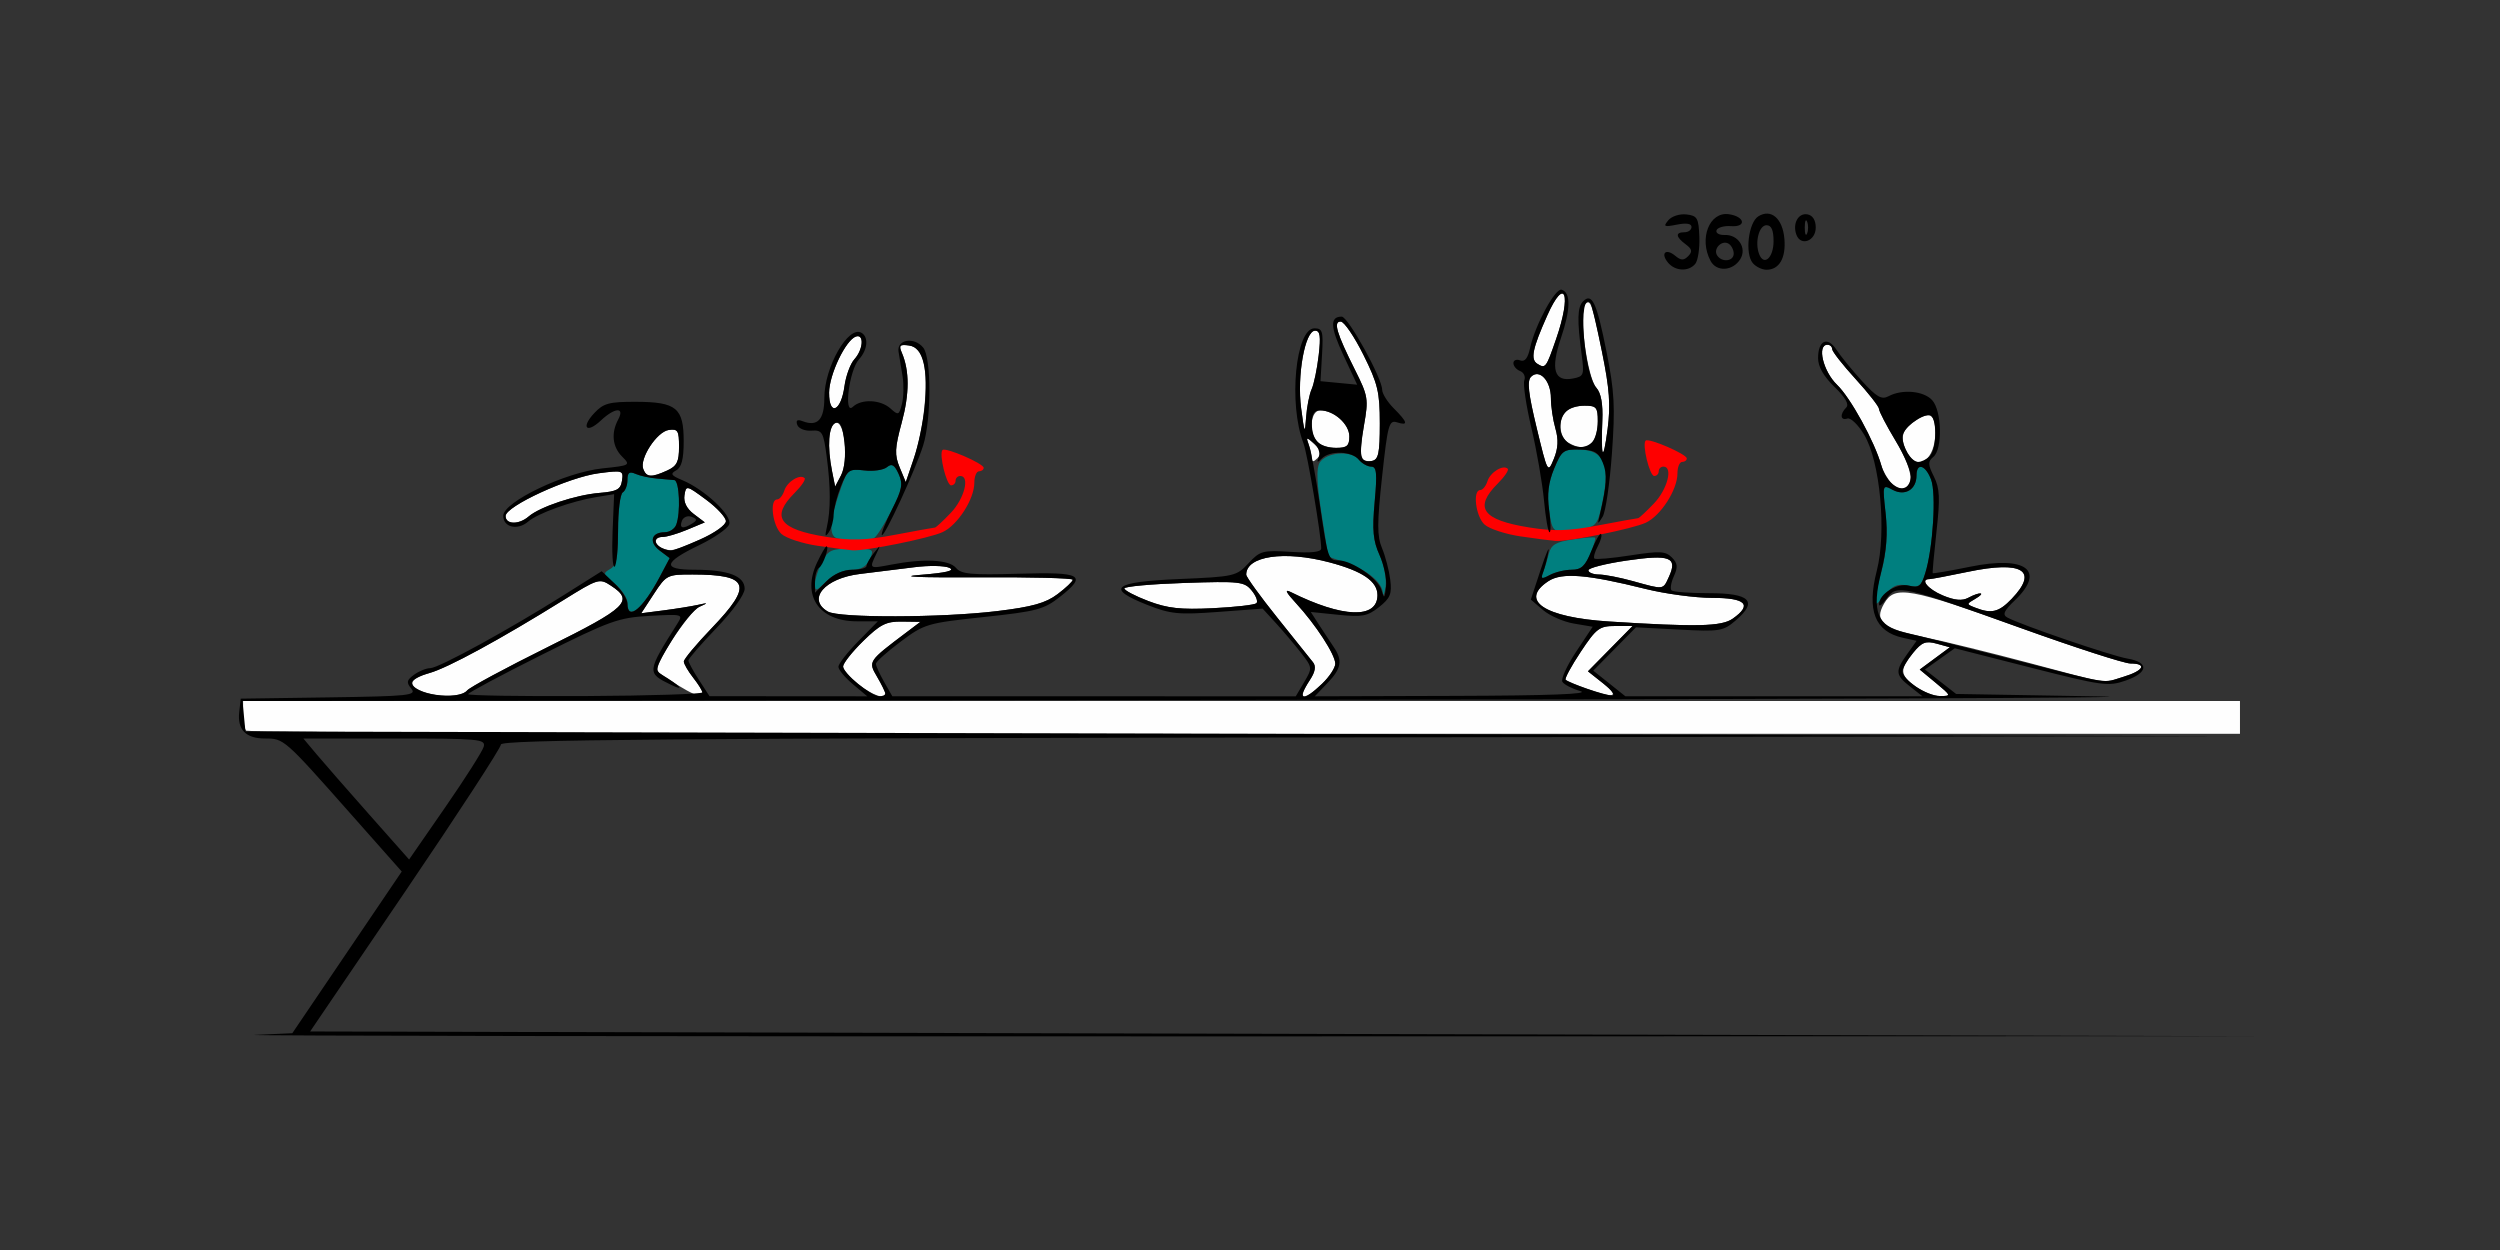 <?xml version="1.0" encoding="UTF-8" standalone="no"?>
<!-- Created with Inkscape (http://www.inkscape.org/) -->

<svg
   xmlns:dc="http://purl.org/dc/elements/1.1/"
   xmlns:cc="http://creativecommons.org/ns#"
   xmlns:rdf="http://www.w3.org/1999/02/22-rdf-syntax-ns#"
   xmlns:svg="http://www.w3.org/2000/svg"
   xmlns="http://www.w3.org/2000/svg"
   xmlns:sodipodi="http://sodipodi.sourceforge.net/DTD/sodipodi-0.dtd"
   xmlns:inkscape="http://www.inkscape.org/namespaces/inkscape"
   id="svg3486"
   version="1.1"
   inkscape:version="0.91 r13725"
   width="500"
   height="250"
   viewBox="0 0 500 250"
   sodipodi:docname="bb320601.svg">
  <rect x="0" y="0" width="500" height="250" fill="#333333" stroke="none"/>
  <defs
     id="defs3490" />
  <sodipodi:namedview
     pagecolor="#ffffff"
     bordercolor="#666666"
     borderopacity="1"
     objecttolerance="10"
     gridtolerance="10"
     guidetolerance="10"
     inkscape:pageopacity="0"
     inkscape:pageshadow="2"
     inkscape:window-width="1806"
     inkscape:window-height="1012"
     id="namedview3488"
     showgrid="false"
     inkscape:zoom="2.3188406"
     inkscape:cx="269.53125"
     inkscape:cy="118.59375"
     inkscape:window-x="0"
     inkscape:window-y="0"
     inkscape:window-maximized="0"
     inkscape:current-layer="svg3486" />
  <g
     id="g3496"
     transform="translate(-20.757,16.449)">
    <path
       style="fill:#fefefe"
       d="m 70,129.688 c -0.344,-0.344 -0.625,-1.82 -0.625,-3.281 l 0,-2.656 199.688,0 199.688,0 0,3.281 0,3.281 -199.062,0 c -109.484,0 -199.344,-0.281 -199.688,-0.625 z m 35.234,-7.842 c -3.092,-1.243 -2.582,-2.58 1.406,-3.688 3.651,-1.014 14.221,-6.764 26.697,-14.523 7.059,-4.39 7.304,-4.465 9.609,-2.955 4.649,3.046 3.261,4.391 -12.706,12.312 -8.289,4.112 -15.513,8.004 -16.052,8.648 -1.125,1.344 -5.852,1.452 -8.954,0.205 z m 51.085,-1.259 c -1.938,-1.192 -3.777,-2.42 -4.086,-2.728 -0.927,-0.927 6.269,-11.994 8.424,-12.957 1.813,-0.81 1.781,-0.844 -0.346,-0.373 -1.289,0.286 -4.362,0.78 -6.83,1.098 l -4.486,0.579 2.543,-3.884 c 2.481,-3.789 2.672,-3.884 7.767,-3.872 11.334,0.028 12.073,2.098 3.818,10.695 -3.094,3.222 -5.616,6.244 -5.604,6.716 0.011,0.472 0.846,1.913 1.854,3.202 3.353,4.286 2.295,4.814 -3.056,1.525 z m 36.102,-0.197 c -1.676,-1.321 -3.047,-2.916 -3.047,-3.544 0,-0.629 1.809,-2.918 4.02,-5.088 3.394,-3.331 4.598,-3.937 7.734,-3.893 l 3.715,0.052 -2.729,2.057 c -7.763,5.852 -7.754,5.839 -5.943,8.926 0.902,1.538 1.641,3.047 1.641,3.354 0,1.264 -2.533,0.389 -5.391,-1.864 z m 88.828,1.92 c 0,-0.276 0.683,-1.544 1.517,-2.817 1.034,-1.578 1.223,-2.687 0.594,-3.483 -0.508,-0.642 -3.722,-4.658 -7.142,-8.925 C 272.799,102.818 270,98.946 270,98.481 c 0,-3.739 7.637,-4.857 16.699,-2.445 6.59,1.754 9.551,3.782 9.551,6.542 0,4.807 -6.978,4.558 -17.344,-0.618 -1.301,-0.65 -0.982,0.031 1.043,2.224 3.955,4.282 7.863,10.301 7.863,12.109 0,0.815 -1.183,2.616 -2.629,4.001 -2.494,2.39 -3.933,3.128 -3.933,2.017 z m 56.757,-1.054 c -2.042,-0.735 -3.899,-1.524 -4.126,-1.752 -0.228,-0.228 1.13,-2.741 3.018,-5.585 3.134,-4.72 3.736,-5.17 6.904,-5.17 l 3.471,0 -4.464,4.532 -4.464,4.532 3.093,2.455 c 3.405,2.703 2.253,3.035 -3.432,0.988 z m 65.821,-0.427 c -3.122,-2.33 -3.193,-3.346 -0.464,-6.691 1.763,-2.162 2.532,-2.463 4.736,-1.856 l 2.631,0.724 -3.014,2.228 -3.014,2.228 3.195,2.65 c 3.133,2.598 3.15,2.65 0.851,2.645 -1.289,-0.003 -3.504,-0.87 -4.922,-1.928 z m 22.734,-4.692 c -7.477,-1.987 -16.758,-4.273 -20.625,-5.08 -8.753,-1.826 -10.426,-3.184 -8.364,-6.785 2.131,-3.722 4.901,-3.226 27.479,4.916 10.771,3.884 20.58,7.062 21.797,7.062 3.399,0 2.629,1.454 -1.411,2.664 -4.368,1.309 -2.435,1.593 -18.876,-2.777 z m -84.026,-8.289 c -12.935,-0.828 -17.996,-4.207 -12.093,-8.075 2.686,-1.76 7.736,-1.354 19.4,1.557 3.953,0.987 9.965,1.794 13.359,1.794 6.734,0 8.079,1.37 4.088,4.166 -2.236,1.566 -7.235,1.679 -24.755,0.558 z m -156.209,-1.986 c -4.242,-2.471 -0.635,-6.676 6.454,-7.525 3.024,-0.362 7.896,-0.966 10.826,-1.341 2.93,-0.376 6.094,-0.32 7.031,0.122 1.186,0.56 -0.577,0.987 -5.796,1.403 -4.679,0.373 -0.358,0.558 11.485,0.491 10.442,-0.059 18.985,0.16 18.984,0.485 -3.5e-4,0.326 -1.372,1.624 -3.048,2.887 -2.374,1.788 -5.055,2.537 -12.133,3.393 -11.096,1.341 -31.561,1.392 -33.805,0.085 z m 64.103,-2.1 c -2.643,-1.004 -4.806,-2.141 -4.806,-2.525 0,-0.384 5.378,-0.878 11.952,-1.097 11.178,-0.372 12.054,-0.273 13.527,1.527 0.866,1.059 1.289,2.196 0.939,2.526 -0.35,0.331 -4.275,0.779 -8.721,0.998 -6.439,0.316 -9.063,0.025 -12.891,-1.43 z m 165.392,1.326 c -1.82,-0.712 -1.82,-0.725 0,-1.781 2.252,-1.306 0.977,-1.481 -1.425,-0.195 -1.218,0.652 -2.722,0.51 -5.095,-0.481 -2.962,-1.238 -4.612,-3.255 -2.663,-3.257 0.387,-4.22e-4 3.849,-0.657 7.694,-1.459 10.92,-2.278 14.193,-0.266 8.771,5.393 -2.574,2.686 -4.047,3.046 -7.283,1.78 z m -68.479,-5.311 c -2.578,-0.717 -5.637,-1.312 -6.797,-1.322 -1.16,-0.01 -2.109,-0.391 -2.109,-0.848 0,-0.456 3.428,-1.331 7.619,-1.944 8.688,-1.27 10.272,-0.671 8.501,3.217 -1.223,2.683 -0.927,2.646 -7.213,0.897 z M 153.047,93.129 c -1.646,-0.664 -1.462,-2.192 0.264,-2.192 0.79,0 3.005,-0.656 4.922,-1.458 l 3.486,-1.458 -2.196,-1.659 c -1.42,-1.072 -2.083,-2.396 -1.875,-3.744 0.316,-2.054 0.381,-2.042 4.306,0.854 2.191,1.617 3.984,3.559 3.984,4.316 0,0.768 -2.291,2.39 -5.183,3.669 -5.37,2.375 -5.756,2.459 -7.708,1.671 z M 121.875,86.754 c 0,-1.959 12.632,-7.766 18.598,-8.548 4.823,-0.633 4.993,-0.58 4.688,1.463 -0.265,1.776 -1.001,2.176 -4.536,2.468 -4.737,0.391 -11.897,2.776 -14.136,4.71 -1.953,1.686 -4.614,1.632 -4.614,-0.093 z m 277.201,-6.561 c -0.8,-0.8 -1.722,-2.4 -2.05,-3.557 -1.356,-4.779 -6.173,-13.553 -8.849,-16.116 C 385.386,57.845 384.102,52.5 386.25,52.5 c 0.516,0 0.938,0.388 0.938,0.862 0,0.474 2.109,3.17 4.688,5.991 2.578,2.821 4.688,5.516 4.688,5.99 0,0.474 1.495,3.344 3.323,6.379 3.238,5.377 3.86,8.867 1.708,9.575 -0.585,0.192 -1.717,-0.304 -2.517,-1.104 z M 187.174,77.821 c -1,-5.002 -0.709,-9.145 0.681,-9.679 1.82,-0.698 2.681,7.484 1.104,10.493 l -1.174,2.242 -0.611,-3.055 z m 13.518,-0.785 c -1.038,-2.506 -0.977,-3.843 0.408,-8.959 1.569,-5.795 1.57,-10.392 0.006,-14.019 -0.618,-1.431 -0.37,-1.669 1.463,-1.406 1.655,0.238 2.391,1.137 2.943,3.598 0.949,4.233 0.014,13.102 -2.008,19.053 l -1.59,4.678 -1.22,-2.945 z m -51.285,0.322 c -0.796,-2.073 2.722,-7.469 5.094,-7.814 1.824,-0.265 2.062,0.124 2.062,3.365 0,3.017 -0.422,3.857 -2.388,4.753 -3.149,1.435 -4.124,1.373 -4.768,-0.304 z m 178.687,-8.22 c -1.674,-6.914 -1.95,-9.407 -1.132,-10.226 1.678,-1.678 3.975,0.781 3.975,4.256 0,1.616 0.405,4.351 0.9,6.077 0.643,2.243 0.554,3.98 -0.314,6.088 -1.205,2.926 -1.232,2.878 -3.429,-6.194 z M 283.125,75.264 c 0,-0.577 -0.271,-1.821 -0.602,-2.766 -0.573,-1.636 -0.519,-1.64 1.132,-0.083 1.354,1.276 1.486,1.882 0.602,2.766 -0.785,0.785 -1.132,0.81 -1.132,0.083 z m 9.955,-0.084 c -0.293,-0.473 -0.086,-3.393 0.459,-6.487 0.941,-5.343 0.851,-5.905 -1.777,-11.144 -3.707,-7.391 -4.4,-9.751 -2.841,-9.682 0.679,0.03 2.712,3.018 4.516,6.64 2.89,5.8 3.281,7.441 3.281,13.754 0,5.925 -0.269,7.221 -1.553,7.475 -0.854,0.169 -1.793,-0.081 -2.085,-0.554 z m 109.14,-1.056 c -1.486,-2.777 -1.171,-4.502 1.113,-6.102 3.361,-2.354 4.479,-1.83 4.479,2.103 0,5.353 -3.52,7.871 -5.592,3.999 z M 341.253,74.062 c -0.129,-0.773 -0.142,-3.648 -0.028,-6.389 0.139,-3.336 -0.256,-5.504 -1.193,-6.562 -1.862,-2.102 -3.599,-15.356 -2.196,-16.759 1.027,-1.027 1.357,-0.075 3.322,9.57 1.503,7.375 1.74,10.651 1.119,15.453 -0.433,3.352 -0.894,5.461 -1.023,4.688 z M 284.25,72 c -1.814,-1.814 -1.426,-6.375 0.541,-6.375 2.758,0 5.834,2.747 5.834,5.209 0,1.884 -0.466,2.291 -2.625,2.291 -1.444,0 -3.131,-0.506 -3.75,-1.125 z m 50.203,0.112 c -1.883,-1.097 -2.173,-4.642 -0.516,-6.3 0.619,-0.619 2.306,-1.125 3.75,-1.125 2.345,0 2.625,0.33 2.625,3.094 0,4.681 -2.318,6.394 -5.859,4.331 z m -53.466,-6.895 c -0.857,-6.517 0.761,-15.53 2.788,-15.53 1.003,0 1.162,1.093 0.718,4.922 -0.314,2.707 -0.95,5.766 -1.413,6.797 -0.463,1.031 -0.959,3.562 -1.102,5.625 -0.237,3.43 -0.322,3.276 -0.991,-1.814 z m -94.409,-3.138 c 0.016,-3.623 3.335,-10.555 5.375,-11.226 1.669,-0.549 1.452,2.595 -0.314,4.546 -0.817,0.903 -1.713,3.337 -1.991,5.409 -0.679,5.064 -3.092,6.062 -3.07,1.271 z M 328.232,56.316 c -1.427,-0.882 -0.988,-3.031 1.977,-9.675 3.539,-7.932 4.896,-4.332 1.774,4.706 -2.008,5.813 -2.128,5.972 -3.75,4.97 z"
       id="path3506"
       inkscape:connector-curvature="0" />
    <path
       style="fill:#007f7f"
       d="m 146.25,104.131 c 0,-0.994 -1.154,-2.715 -2.564,-3.824 -2.316,-1.821 -2.406,-2.105 -0.938,-2.927 1.315,-0.736 1.627,-2.238 1.627,-7.84 0,-3.811 0.422,-7.19 0.938,-7.509 0.516,-0.319 0.938,-1.443 0.938,-2.499 0,-1.479 0.377,-1.754 1.641,-1.198 0.902,0.397 2.801,0.812 4.219,0.921 1.418,0.109 3,0.251 3.516,0.315 1.021,0.128 1.286,6.555 0.368,8.947 C 155.68,89.333 154.651,90 153.705,90 c -2.689,0 -3.243,1.977 -1.024,3.651 l 2.014,1.519 -1.981,3.743 c -3.441,6.502 -6.464,8.942 -6.464,5.217 z m 249.375,0.104 c 0,-0.56 0.646,-3.465 1.436,-6.455 0.995,-3.767 1.247,-7.265 0.818,-11.393 -0.614,-5.915 -0.604,-5.949 1.436,-4.857 2.45,1.311 4.747,-0.089 4.747,-2.895 0,-2.627 1.782,-2.125 2.905,0.818 1.069,2.802 0.395,13.718 -1.155,18.714 -0.824,2.656 -1.243,2.95 -3.547,2.489 -2.078,-0.416 -3.025,9.4e-4 -4.627,2.037 -1.107,1.408 -2.013,2.102 -2.013,1.541 z m -98.297,-2.136 c -0.201,-2.135 -3.193,-4.581 -7.344,-6.001 l -3.578,-1.225 -1.347,-8.616 c -0.948,-6.067 -1.059,-9.076 -0.374,-10.171 1.31,-2.092 6.24,-2.514 7.775,-0.664 0.664,0.8 1.806,1.454 2.537,1.454 1.088,0 1.214,1.287 0.691,7.055 -0.513,5.664 -0.321,7.761 0.975,10.635 0.888,1.969 1.432,4.806 1.209,6.304 -0.223,1.498 -0.468,2.052 -0.545,1.229 z M 183.75,100.377 c 0,-0.949 0.627,-2.934 1.394,-4.411 1.244,-2.398 1.884,-2.685 5.964,-2.685 4.399,0 4.534,0.079 3.612,2.109 C 194.048,96.869 192.953,97.5 191.057,97.5 c -1.622,0 -3.626,0.921 -5.006,2.301 -2.026,2.026 -2.301,2.095 -2.301,0.576 z m 145.643,-2.386 c 0.338,-0.881 0.859,-2.575 1.157,-3.764 0.432,-1.72 1.406,-2.291 4.769,-2.796 2.325,-0.349 4.339,-0.497 4.476,-0.329 0.137,0.168 -0.325,1.676 -1.026,3.352 -0.968,2.313 -1.854,3.047 -3.678,3.047 -1.321,0 -3.283,0.471 -4.358,1.047 -1.677,0.897 -1.868,0.818 -1.341,-0.556 z M 188.239,91.236 c -1.815,-0.477 -1.587,-3.611 0.741,-10.187 1.272,-3.593 1.519,-3.775 4.632,-3.412 1.809,0.211 3.85,-0.081 4.535,-0.65 0.961,-0.798 1.494,-0.491 2.328,1.339 0.917,2.013 0.707,3.115 -1.382,7.258 -1.355,2.687 -2.936,5.195 -3.513,5.573 -1.119,0.734 -4.699,0.773 -7.341,0.078 z m 142.348,-5.656 c -0.435,-3.177 -0.153,-5.515 1.004,-8.312 1.499,-3.625 1.853,-3.886 5.142,-3.8 4.783,0.125 6.061,3 4.557,10.246 -1.021,4.916 -1.198,5.139 -4.535,5.691 -5.442,0.9 -5.528,0.846 -6.168,-3.825 z"
       id="path3502"
       inkscape:connector-curvature="0" />
    <path
       style="fill:#fe0000"
       d="m 184.31,92.714 c -3.044,-0.444 -6.313,-1.513 -7.266,-2.375 -1.774,-1.605 -2.432,-6.902 -0.858,-6.902 0.481,0 1.13,-0.805 1.442,-1.788 0.568,-1.789 3.156,-3.364 4.054,-2.467 0.262,0.262 -0.642,1.595 -2.009,2.962 -4.829,4.829 -3.078,7.275 6.274,8.769 5.068,0.81 7.862,0.725 13.895,-0.419 4.153,-0.788 7.712,-1.433 7.909,-1.433 0.196,0 1.626,-1.328 3.178,-2.952 2.696,-2.821 3.858,-7.361 1.883,-7.361 -0.516,0 -0.938,0.422 -0.938,0.938 0,0.516 -0.403,0.938 -0.895,0.938 -0.928,0 -2.466,-6.326 -1.72,-7.073 0.595,-0.595 8.218,2.701 8.23,3.557 0.005,0.387 -0.412,0.703 -0.928,0.703 -0.516,0 -0.938,1.031 -0.938,2.29 0,3.279 -3.325,8.459 -6.333,9.869 -2.611,1.223 -15.468,3.821 -18.042,3.646 -0.773,-0.053 -3.896,-0.459 -6.94,-0.903 z m 140.625,-1.875 c -3.044,-0.444 -6.313,-1.513 -7.266,-2.375 -1.774,-1.605 -2.432,-6.902 -0.858,-6.902 0.481,0 1.13,-0.805 1.442,-1.788 0.568,-1.789 3.156,-3.364 4.054,-2.467 0.262,0.262 -0.642,1.595 -2.009,2.962 -4.829,4.829 -3.078,7.275 6.274,8.769 5.068,0.81 7.862,0.725 13.895,-0.419 4.153,-0.788 7.712,-1.433 7.909,-1.433 0.196,0 1.626,-1.328 3.178,-2.952 2.696,-2.821 3.858,-7.361 1.883,-7.361 -0.516,0 -0.938,0.422 -0.938,0.938 0,0.516 -0.403,0.938 -0.895,0.938 -0.928,0 -2.466,-6.326 -1.72,-7.073 0.595,-0.595 8.218,2.701 8.23,3.557 0.005,0.387 -0.412,0.703 -0.928,0.703 -0.516,0 -0.938,1.031 -0.938,2.29 0,3.279 -3.325,8.459 -6.333,9.869 -2.611,1.223 -15.468,3.821 -18.042,3.646 -0.773,-0.053 -3.896,-0.459 -6.94,-0.903 z"
       id="path3500"
       inkscape:connector-curvature="0" />
    <path
       style="fill:#000000"
       d="m 71.719,190.531 7.5,-0.338 10.944,-16.168 10.944,-16.168 -10.325,-11.662 C 77.572,131.272 77.547,131.25 73.748,131.25 c -3.846,0 -5.552,-1.769 -5.144,-5.334 l 0.302,-2.635 17.675,-0.255 c 16.013,-0.231 17.559,-0.395 16.442,-1.742 -1.04,-1.254 -0.954,-1.691 0.551,-2.791 0.981,-0.718 2.442,-1.309 3.246,-1.315 1.678,-0.011 15.763,-7.724 26.774,-14.66 l 7.5,-4.724 2.578,2.442 c 1.418,1.343 2.578,3.175 2.578,4.072 0,3.552 3.097,0.968 6.464,-5.394 l 1.981,-3.743 -2.014,-1.519 C 150.462,91.977 151.016,90 153.705,90 c 0.946,0 1.975,-0.667 2.288,-1.483 0.918,-2.391 0.653,-8.819 -0.368,-8.947 -0.516,-0.064 -2.098,-0.206 -3.516,-0.315 -1.418,-0.109 -3.316,-0.523 -4.219,-0.921 -1.264,-0.556 -1.641,-0.281 -1.641,1.198 0,1.056 -0.422,2.181 -0.938,2.499 -0.516,0.319 -0.938,3.694 -0.938,7.5 0,3.806 -0.316,7.118 -0.703,7.358 -0.387,0.241 -0.565,-2.924 -0.396,-7.032 l 0.308,-7.47 -3.589,0.585 c -4.895,0.798 -11.691,3.244 -13.597,4.894 -2.114,1.83 -4.992,1.161 -4.992,-1.161 0,-2.769 12.409,-8.7 19.823,-9.475 5.585,-0.584 5.676,-0.638 3.962,-2.352 -1.956,-1.956 -2.246,-4.709 -0.784,-7.441 1.356,-2.533 -0.69,-2.403 -3.484,0.222 -2.883,2.708 -4.019,1.397 -1.299,-1.499 1.846,-1.965 2.968,-2.266 8.363,-2.248 8.071,0.028 9.512,1.226 9.512,7.904 0,3.565 -0.421,5.2 -1.492,5.799 -1.24,0.694 -1.043,1.022 1.172,1.947 4.546,1.898 10.09,7.117 9.418,8.867 -0.329,0.857 -3.016,2.72 -5.972,4.142 C 153.373,96.06 153.103,97.5 159.705,97.5 c 6.702,0 9.983,1.252 9.983,3.808 0,1.143 -2.376,4.454 -5.625,7.837 -3.094,3.222 -5.625,6.144 -5.625,6.495 0,0.35 0.949,2.102 2.109,3.893 l 2.109,3.256 15.775,0.012 15.775,0.012 -2.884,-2.427 c -1.586,-1.335 -2.884,-2.901 -2.884,-3.48 0,-0.579 1.775,-2.862 3.945,-5.073 l 3.945,-4.02 -4.205,0 c -7.598,0 -11.08,-5.157 -7.945,-11.765 0.844,-1.779 1.687,-3.235 1.872,-3.235 0.645,0 -0.657,3.783 -1.476,4.289 -0.453,0.28 -0.824,1.52 -0.824,2.755 l 0,2.246 2.301,-2.301 C 187.487,98.365 189.426,97.5 191.207,97.5 c 1.57,0 2.855,-0.341 2.855,-0.758 0,-0.417 0.656,-1.577 1.458,-2.578 1.408,-1.758 1.424,-1.75 0.469,0.228 -1.413,2.924 -1.396,2.936 2.995,2.086 6.525,-1.262 11.593,-1.009 12.968,0.647 1.043,1.257 3.055,1.446 12.458,1.172 12.738,-0.372 13.874,0.253 8.366,4.601 -3.23,2.55 -4.631,2.922 -15.268,4.06 -11.346,1.214 -11.866,1.368 -16.641,4.939 -2.711,2.027 -4.929,4.013 -4.929,4.413 0,0.4 0.738,2.024 1.641,3.609 l 1.641,2.883 40.345,0.006 40.345,0.006 1.687,-2.856 c 1.665,-2.818 1.656,-2.895 -0.653,-5.859 -1.287,-1.652 -3.537,-4.314 -5,-5.915 l -2.66,-2.91 -8.906,0.663 c -7.878,0.586 -9.501,0.429 -14.062,-1.366 -8.538,-3.359 -6.993,-4.647 6.254,-5.212 11.057,-0.471 11.487,-0.569 13.881,-3.153 2.317,-2.5 2.847,-2.642 8.511,-2.282 C 283.065,94.184 285,93.967 285,93.244 c 0,-2.65 -2.757,-18.954 -3.56,-21.056 -3.018,-7.898 -1.565,-22.969 2.215,-22.969 1.615,0 1.78,0.579 1.508,5.285 l -0.306,5.285 3.667,0.35 3.667,0.35 -2.732,-5.839 C 286.796,48.959 286.701,46.875 289.103,46.875 c 1.276,0 8.084,12.313 8.084,14.62 0,0.772 1.055,2.458 2.344,3.747 2.791,2.791 2.951,3.515 0.611,2.772 -1.578,-0.501 -1.843,0.469 -2.967,10.852 -1.014,9.365 -1.017,11.922 -0.016,14.315 0.67,1.602 1.411,4.434 1.647,6.293 0.362,2.859 0.017,3.705 -2.236,5.49 -2.319,1.837 -3.376,2.037 -8.16,1.545 l -5.496,-0.565 1.656,2.575 c 0.911,1.416 2.224,3.407 2.918,4.424 1.844,2.7 1.567,4.293 -1.257,7.24 l -2.519,2.629 28.066,-0.085 c 18.876,-0.057 27.083,-0.369 25.065,-0.952 -1.65,-0.477 -3.274,-1.31 -3.608,-1.851 -0.334,-0.541 0.892,-3.242 2.726,-6.003 l 3.333,-5.02 -3.764,-0.636 c -2.07,-0.35 -4.853,-1.573 -6.185,-2.719 l -2.422,-2.083 1.986,-6.029 c 1.092,-3.316 1.786,-4.908 1.542,-3.538 -0.244,1.37 -0.721,3.212 -1.059,4.093 -0.527,1.374 -0.336,1.453 1.341,0.556 1.076,-0.576 3.041,-1.047 4.368,-1.047 1.944,0 2.708,-0.736 3.929,-3.789 0.834,-2.084 1.708,-3.597 1.943,-3.362 0.235,0.235 -0.063,1.343 -0.662,2.463 -0.599,1.12 -0.902,2.223 -0.673,2.452 0.229,0.229 3.478,-0.058 7.219,-0.639 5.859,-0.909 7.004,-0.853 8.263,0.406 1.165,1.165 1.25,1.924 0.42,3.746 -0.573,1.257 -0.788,2.538 -0.479,2.847 0.309,0.309 3.669,0.562 7.467,0.562 8.255,0 9.85,1.6 5.407,5.422 -2.541,2.186 -3.168,2.289 -11.34,1.861 l -8.65,-0.452 -4.268,4.333 -4.268,4.333 3.213,2.564 3.213,2.564 29.708,0 29.708,0 -2.47,-1.943 c -2.966,-2.333 -3.033,-3.071 -0.586,-6.508 l 1.884,-2.646 -2.725,-0.598 c -5.635,-1.238 -7.281,-5.451 -5.241,-13.416 1.987,-7.757 0.67,-21.882 -2.539,-27.225 -1.194,-1.988 -2.698,-3.436 -3.343,-3.217 -1.404,0.477 -1.548,-0.882 -0.233,-2.198 0.627,-0.627 -0.151,-1.996 -2.344,-4.121 -2.182,-2.115 -3.283,-4.045 -3.283,-5.755 0,-3.581 1.891,-4.439 3.685,-1.672 0.809,1.248 3.098,4.053 5.087,6.233 2.948,3.232 3.932,3.794 5.329,3.047 2.728,-1.46 7.036,-1.066 8.722,0.798 1.944,2.148 2.104,9.785 0.237,11.335 -1.125,0.934 -1.11,1.502 0.106,3.94 1.172,2.349 1.263,4.274 0.518,10.977 -0.497,4.471 -0.836,8.223 -0.755,8.339 0.082,0.116 3.436,-0.46 7.454,-1.279 11.2,-2.284 15.224,0.723 8.977,6.707 -2.177,2.086 -2.531,2.874 -1.541,3.428 2.572,1.439 20.861,7.697 24.055,8.23 4.384,0.732 4.193,2.824 -0.404,4.416 -3.444,1.192 -4.682,1.022 -18.909,-2.601 l -15.223,-3.877 -2.986,2.126 -2.986,2.126 3.122,2.444 3.122,2.444 28.617,0.489 c 15.739,0.269 -61.375,0.585 -171.364,0.703 L 69.256,123.75 l 0.294,3.047 0.294,3.047 199.688,0.472 199.688,0.472 -174.141,0.231 c -141.123,0.187 -174.141,0.46 -174.141,1.436 0,0.663 -8.585,13.846 -19.078,29.297 l -19.078,28.092 195.093,0.472 195.093,0.472 -204.375,0.04 c -112.406,0.022 -201,-0.112 -196.875,-0.297 z m 45.782,-57.64 c 0.416,-1.522 -0.875,-1.641 -17.813,-1.641 l -18.262,0 2.646,3.154 c 1.456,1.734 6.214,7.18 10.575,12.1 l 7.929,8.947 7.238,-10.46 c 3.981,-5.753 7.44,-11.198 7.686,-12.1 z m -3.312,-11.25 c 0.539,-0.645 7.763,-4.536 16.052,-8.648 15.967,-7.921 17.355,-9.265 12.706,-12.312 -2.306,-1.511 -2.55,-1.436 -9.609,2.955 -12.476,7.759 -23.045,13.509 -26.697,14.523 -1.934,0.537 -3.516,1.396 -3.516,1.908 0,2.351 9.305,3.675 11.064,1.574 z m 47.041,0.382 c -0.011,-0.339 -0.846,-1.671 -1.854,-2.96 -1.008,-1.289 -1.843,-2.73 -1.854,-3.202 -0.011,-0.472 2.51,-3.494 5.604,-6.716 8.255,-8.597 7.516,-10.667 -3.818,-10.695 -5.096,-0.012 -5.287,0.083 -7.767,3.872 l -2.543,3.884 4.486,-0.579 c 2.467,-0.319 5.541,-0.813 6.83,-1.098 2.126,-0.471 2.158,-0.436 0.346,0.373 -1.099,0.491 -3.602,3.533 -5.563,6.76 -3.284,5.405 -3.434,5.947 -1.905,6.868 3.563,2.148 4.678,3.386 1.791,1.99 -4.911,-2.376 -4.897,-2.511 1.263,-12.269 1.174,-1.86 1.045,-1.895 -5.568,-1.525 -6.236,0.349 -7.935,0.963 -21.536,7.769 -8.121,4.064 -14.766,7.615 -14.766,7.891 0,0.275 10.547,0.445 23.438,0.377 12.891,-0.068 23.428,-0.402 23.417,-0.741 z m 36.583,0.231 c 0,-0.307 -0.738,-1.817 -1.641,-3.354 -1.812,-3.087 -1.821,-3.074 5.943,-8.926 l 2.729,-2.057 -3.715,-0.052 c -3.137,-0.044 -4.34,0.562 -7.734,3.893 -2.211,2.17 -4.02,4.46 -4.02,5.088 0,1.36 5.589,5.941 7.266,5.956 0.645,0.006 1.172,-0.241 1.172,-0.548 z m 87.371,-1.961 c 1.446,-1.386 2.629,-3.186 2.629,-4.001 0,-1.807 -3.909,-7.826 -7.863,-12.109 -2.025,-2.193 -2.344,-2.873 -1.043,-2.224 10.366,5.176 17.344,5.424 17.344,0.618 0,-2.76 -2.961,-4.788 -9.551,-6.542 C 277.637,93.623 270,94.741 270,98.481 c 0,0.466 2.799,4.338 6.219,8.605 3.42,4.267 6.634,8.284 7.142,8.925 0.629,0.795 0.44,1.905 -0.594,3.483 -2.728,4.164 -1.515,4.566 2.416,0.8 z m 56.255,-0.024 -3.093,-2.455 4.464,-4.532 4.464,-4.532 -3.471,0 c -3.168,0 -3.77,0.451 -6.904,5.17 -1.888,2.844 -3.246,5.357 -3.018,5.585 0.679,0.679 7.726,3.083 9.245,3.154 0.773,0.036 0.015,-1.04 -1.687,-2.39 z m 66.46,-0.157 -3.195,-2.65 3.014,-2.228 3.014,-2.228 -2.631,-0.724 c -2.204,-0.607 -2.973,-0.306 -4.736,1.856 -1.158,1.419 -2.107,3.073 -2.109,3.674 -0.007,1.706 4.894,4.94 7.495,4.945 2.298,0.005 2.282,-0.047 -0.851,-2.645 z m 37.539,-1.198 c 4.04,-1.21 4.81,-2.664 1.411,-2.664 -1.217,0 -11.02,-3.164 -21.784,-7.03 -24.012,-8.626 -24.975,-8.839 -26.985,-5.969 -0.835,1.192 -1.518,1.717 -1.518,1.166 0,-2.065 3.629,-4.338 5.983,-3.747 1.99,0.499 2.44,0.158 3.255,-2.467 1.56,-5.025 2.239,-15.938 1.167,-18.75 -1.122,-2.943 -2.905,-3.445 -2.905,-0.818 0,2.814 -2.296,4.207 -4.76,2.888 -2.055,-1.1 -2.064,-1.072 -1.42,4.615 0.457,4.044 0.201,7.5 -0.874,11.786 -1.984,7.91 -0.823,10.892 4.72,12.13 2.057,0.459 11.545,2.827 21.084,5.262 20.846,5.32 18.253,4.908 22.626,3.598 z M 367.291,107.291 c 3.991,-2.795 2.646,-4.166 -4.088,-4.166 -3.395,0 -9.406,-0.807 -13.359,-1.794 -11.664,-2.911 -16.714,-3.317 -19.4,-1.557 -5.903,3.868 -0.842,7.247 12.093,8.075 17.52,1.121 22.519,1.008 24.755,-0.558 z m -147.159,-1.513 c 7.078,-0.855 9.759,-1.605 12.133,-3.393 1.676,-1.262 3.047,-2.561 3.048,-2.887 3.4e-4,-0.326 -8.543,-0.544 -18.984,-0.485 -11.843,0.066 -16.164,-0.118 -11.485,-0.491 5.219,-0.416 6.982,-0.843 5.796,-1.403 -0.937,-0.443 -4.101,-0.498 -7.031,-0.122 -2.93,0.376 -7.802,0.979 -10.826,1.341 -7.089,0.849 -10.696,5.054 -6.454,7.525 2.244,1.307 22.709,1.256 33.805,-0.085 z m 51.91,-1.582 c 0.35,-0.331 -0.072,-1.467 -0.939,-2.526 -1.473,-1.801 -2.349,-1.9 -13.527,-1.527 -6.574,0.219 -11.952,0.712 -11.952,1.097 0,0.384 2.163,1.521 4.806,2.525 3.828,1.454 6.452,1.746 12.891,1.43 4.446,-0.218 8.371,-0.667 8.721,-0.998 z m 151.063,-0.887 c 5.421,-5.659 2.148,-7.671 -8.771,-5.393 -3.845,0.802 -7.307,1.459 -7.694,1.459 -1.949,0.002 -0.299,2.019 2.663,3.257 2.373,0.991 3.876,1.133 5.095,0.481 2.402,-1.285 3.676,-1.111 1.425,0.195 -1.82,1.055 -1.82,1.069 0,1.781 3.236,1.266 4.709,0.906 7.283,-1.781 z M 296.664,94.565 c -1.296,-2.874 -1.488,-4.971 -0.975,-10.635 0.523,-5.768 0.397,-7.055 -0.691,-7.055 -0.732,0 -1.856,-0.633 -2.498,-1.406 -1.417,-1.708 -5.745,-1.845 -7.368,-0.234 -0.946,0.939 -1.068,0.876 -0.614,-0.319 0.323,-0.85 -0.131,-2.058 -1.057,-2.812 -1.459,-1.188 -1.551,-1.131 -0.907,0.553 0.395,1.031 1.333,6.094 2.085,11.25 1.667,11.427 1.762,11.718 3.847,11.722 2.639,0.006 7.905,3.637 8.561,5.903 0.538,1.859 0.628,1.793 0.914,-0.662 0.174,-1.498 -0.409,-4.335 -1.297,-6.304 z m 57.894,4.316 c 1.771,-3.888 0.187,-4.487 -8.501,-3.217 -4.19,0.613 -7.619,1.487 -7.619,1.944 0,0.456 0.949,0.838 2.109,0.848 1.16,0.01 4.219,0.605 6.797,1.322 6.286,1.749 5.991,1.786 7.213,-0.897 z M 160.755,91.458 c 2.892,-1.279 5.183,-2.901 5.183,-3.669 0,-0.757 -1.793,-2.7 -3.984,-4.316 -3.924,-2.895 -3.989,-2.908 -4.306,-0.854 -0.208,1.349 0.455,2.672 1.875,3.744 l 2.196,1.659 -3.486,1.458 c -1.917,0.802 -4.132,1.458 -4.922,1.458 -2.67,0 -1.267,2.427 1.584,2.738 0.372,0.041 3.009,-0.957 5.859,-2.218 z m -1.535,-3.217 c 1.017,-0.645 0.988,-0.893 -0.157,-1.333 -0.774,-0.297 -1.64,0.066 -1.924,0.807 -0.58,1.511 0.212,1.711 2.081,0.526 z m -32.731,-1.394 c 2.239,-1.934 9.399,-4.319 14.136,-4.71 3.534,-0.292 4.27,-0.692 4.536,-2.468 0.305,-2.043 0.135,-2.096 -4.688,-1.463 -5.966,0.783 -18.598,6.589 -18.598,8.548 0,1.726 2.661,1.779 4.614,0.093 z m 276.443,-7.754 c 0.152,-1.02 -1.219,-4.337 -3.047,-7.371 -1.827,-3.035 -3.323,-5.905 -3.323,-6.379 0,-0.474 -2.109,-3.169 -4.688,-5.99 -2.578,-2.821 -4.688,-5.517 -4.688,-5.991 0,-0.474 -0.422,-0.862 -0.938,-0.862 -2.148,0 -0.864,5.345 1.927,8.019 2.675,2.563 7.493,11.338 8.849,16.116 1.305,4.601 5.338,6.279 5.906,2.458 z M 154.175,77.662 c 1.966,-0.896 2.388,-1.735 2.388,-4.753 0,-3.241 -0.238,-3.63 -2.062,-3.365 -2.372,0.345 -5.889,5.741 -5.094,7.814 0.643,1.676 1.619,1.738 4.768,0.304 z m 142.544,-9.402 c 0,-6.313 -0.392,-7.954 -3.281,-13.754 -1.805,-3.622 -3.837,-6.61 -4.516,-6.64 -1.559,-0.069 -0.866,2.292 2.841,9.682 2.628,5.24 2.718,5.802 1.777,11.144 -1.078,6.118 -0.756,7.511 1.626,7.041 1.284,-0.253 1.553,-1.55 1.553,-7.475 z M 406.688,74.812 c 1.538,-1.538 1.479,-8.25 -0.073,-8.25 -1.913,0 -5.365,2.788 -5.365,4.334 0,2.15 1.793,5.041 3.127,5.041 0.652,0 1.692,-0.506 2.311,-1.125 z M 290.625,70.834 c 0,-2.463 -3.076,-5.209 -5.834,-5.209 -1.2,0 -1.666,0.735 -1.666,2.625 0,3.331 1.544,4.875 4.875,4.875 2.159,0 2.625,-0.407 2.625,-2.291 z m -7.545,-9.428 c 0.463,-1.031 1.099,-4.09 1.413,-6.797 0.444,-3.829 0.285,-4.922 -0.718,-4.922 -2.027,0 -3.645,9.013 -2.788,15.53 0.669,5.089 0.754,5.244 0.991,1.814 0.143,-2.062 0.638,-4.594 1.102,-5.625 z m -96.961,27.615 c 0.793,-3.435 0.783,-8.098 -0.03,-14.181 -0.658,-4.924 -0.884,-5.304 -3.063,-5.156 -1.298,0.088 -2.561,-0.432 -2.817,-1.162 -0.321,-0.913 0.009,-1.139 1.069,-0.733 2.994,1.149 4.347,-0.297 4.347,-4.646 0,-6.187 4.84,-14.631 7.459,-13.013 1.444,0.892 1.19,3.394 -0.539,5.304 -1.933,2.136 -3.11,11.272 -1.222,9.487 1.728,-1.634 5.552,-1.462 7.543,0.34 1.557,1.409 1.712,1.345 2.285,-0.94 0.338,-1.348 0.393,-3.821 0.121,-5.496 -0.272,-1.674 -0.635,-3.888 -0.805,-4.919 -0.406,-2.447 3.093,-3.05 4.921,-0.848 1.668,2.01 1.666,14.312 -0.004,19.597 -1.557,4.927 -7.765,18.4 -8.254,17.911 -0.21,-0.21 0.7,-2.516 2.022,-5.125 2.035,-4.016 2.238,-5.108 1.322,-7.117 -0.834,-1.83 -1.367,-2.137 -2.328,-1.339 -0.685,0.569 -2.717,0.863 -4.515,0.653 -3.041,-0.355 -3.369,-0.132 -4.7,3.196 -0.787,1.968 -1.438,4.518 -1.446,5.668 -0.007,1.15 -0.443,2.723 -0.966,3.497 -0.72,1.064 -0.818,0.826 -0.401,-0.979 z m 3.522,-17.001 c -0.361,-3.207 -0.838,-4.241 -1.786,-3.878 -1.39,0.533 -1.682,4.676 -0.681,9.679 l 0.611,3.055 1.174,-2.242 c 0.708,-1.351 0.979,-3.979 0.681,-6.615 z m 16.029,-6.942 c 0.8,-7.686 -0.283,-12.021 -3.101,-12.426 -1.833,-0.263 -2.081,-0.025 -1.463,1.406 1.565,3.627 1.563,8.224 -0.006,14.019 -1.385,5.116 -1.446,6.453 -0.408,8.959 l 1.22,2.945 1.59,-4.678 c 0.875,-2.573 1.85,-7.174 2.167,-10.225 z m -16.021,-4.269 c 0.278,-2.072 1.174,-4.506 1.991,-5.409 1.766,-1.951 1.983,-5.095 0.314,-4.546 -2.04,0.671 -5.359,7.602 -5.375,11.226 -0.021,4.791 2.391,3.793 3.07,-1.271 z m 139.912,22.863 c -0.324,-3.48 -1.459,-10.016 -2.521,-14.524 -1.063,-4.508 -1.702,-8.797 -1.42,-9.532 0.282,-0.735 -0.094,-1.569 -0.834,-1.853 -0.741,-0.284 -1.347,-0.997 -1.347,-1.584 0,-0.587 0.605,-0.835 1.344,-0.552 0.93,0.357 1.543,-0.406 1.991,-2.478 0.988,-4.57 5.057,-12.071 6.323,-11.654 1.85,0.609 1.802,3.889 -0.14,9.643 -2.132,6.314 -1.38,8.839 2.415,8.113 2.153,-0.411 2.262,-0.716 1.718,-4.767 -0.93,-6.919 -0.861,-9.522 0.281,-10.665 1.793,-1.793 2.727,0.215 4.693,10.087 1.592,7.992 1.751,10.99 1.081,20.324 -0.433,6.022 -1.267,11.717 -1.853,12.656 -0.998,1.598 -1.038,1.587 -0.623,-0.167 1.453,-6.141 1.588,-8.357 0.648,-10.625 -0.865,-2.088 -1.67,-2.549 -4.582,-2.625 -3.29,-0.086 -3.643,0.175 -5.142,3.8 -1.157,2.797 -1.439,5.136 -1.004,8.312 C 330.92,88.011 330.958,90 330.671,90 c -0.287,0 -0.787,-2.848 -1.111,-6.328 z m 2.278,-14.427 c -0.495,-1.726 -0.9,-4.461 -0.9,-6.077 0,-3.474 -2.297,-5.933 -3.975,-4.256 -0.819,0.819 -0.543,3.312 1.132,10.226 2.197,9.072 2.224,9.12 3.429,6.194 0.868,-2.107 0.958,-3.845 0.314,-6.088 z m 9.319,-15.323 c -1.049,-5.148 -2.09,-9.542 -2.313,-9.766 -2.543,-2.543 -1.381,14.058 1.187,16.955 0.938,1.058 1.332,3.226 1.193,6.562 -0.318,7.658 0.178,8.46 1.052,1.701 0.621,-4.802 0.384,-8.077 -1.119,-15.453 z M 339.188,72 c 0.619,-0.619 1.125,-2.517 1.125,-4.219 0,-2.763 -0.28,-3.094 -2.625,-3.094 -3.172,0 -4.875,1.523 -4.875,4.36 0,3.263 4.145,5.183 6.375,2.953 z m -7.205,-20.653 c 3.122,-9.038 1.765,-12.638 -1.774,-4.706 -2.965,6.645 -3.404,8.793 -1.977,9.675 1.622,1.003 1.742,0.844 3.75,-4.97 z m 22.374,-15.275 c -1.557,-1.877 -0.443,-2.934 1.442,-1.369 1.159,0.962 1.708,0.976 2.601,0.07 0.886,-0.899 0.776,-1.412 -0.508,-2.36 C 355.878,30.925 355.789,30 357.656,30 c 0.773,0 1.406,-0.475 1.406,-1.055 0,-0.681 -1.037,-0.847 -2.927,-0.469 -2.567,0.513 -2.779,0.407 -1.721,-0.868 0.671,-0.808 2.281,-1.328 3.63,-1.171 2.177,0.253 2.44,0.711 2.583,4.495 0.088,2.317 -0.28,4.743 -0.818,5.391 -1.332,1.605 -4.016,1.482 -5.454,-0.251 z m 8.52,-0.328 c -2.382,-4.451 -0.239,-9.918 3.666,-9.348 3.198,0.466 3.576,2.613 0.419,2.383 -1.396,-0.102 -2.701,0.272 -2.9,0.83 -0.199,0.558 0.543,0.98 1.65,0.938 2.709,-0.104 4.469,2.652 3.095,4.845 -1.498,2.39 -4.736,2.583 -5.93,0.353 z M 367.5,34.274 c 0,-0.743 -0.459,-1.634 -1.019,-1.981 -1.324,-0.818 -3.131,0.989 -2.313,2.313 0.919,1.487 3.332,1.247 3.332,-0.332 z m 3.804,1.885 c -1.596,-1.923 -0.856,-8.105 1.118,-9.341 2.546,-1.595 4.87,0.416 5.217,4.514 0.324,3.829 -1.032,6.168 -3.576,6.168 -0.905,0 -2.146,-0.603 -2.758,-1.341 z m 4.164,-4.362 c 0,-2.222 -0.431,-3.203 -1.406,-3.203 -1.501,0 -2.38,3.426 -1.48,5.771 0.951,2.478 2.886,0.756 2.886,-2.568 z m 4.584,-1.259 c -0.853,-2.223 0.354,-4.468 2.21,-4.11 1.038,0.2 1.643,1.171 1.643,2.635 0,2.672 -2.959,3.806 -3.853,1.476 z m 2.13,-2.647 c -0.26,-0.645 -0.473,-0.117 -0.473,1.172 0,1.289 0.213,1.816 0.473,1.172 0.26,-0.645 0.26,-1.699 0,-2.344 z"
       id="path3498"
       inkscape:connector-curvature="0" />
  </g>
</svg>
